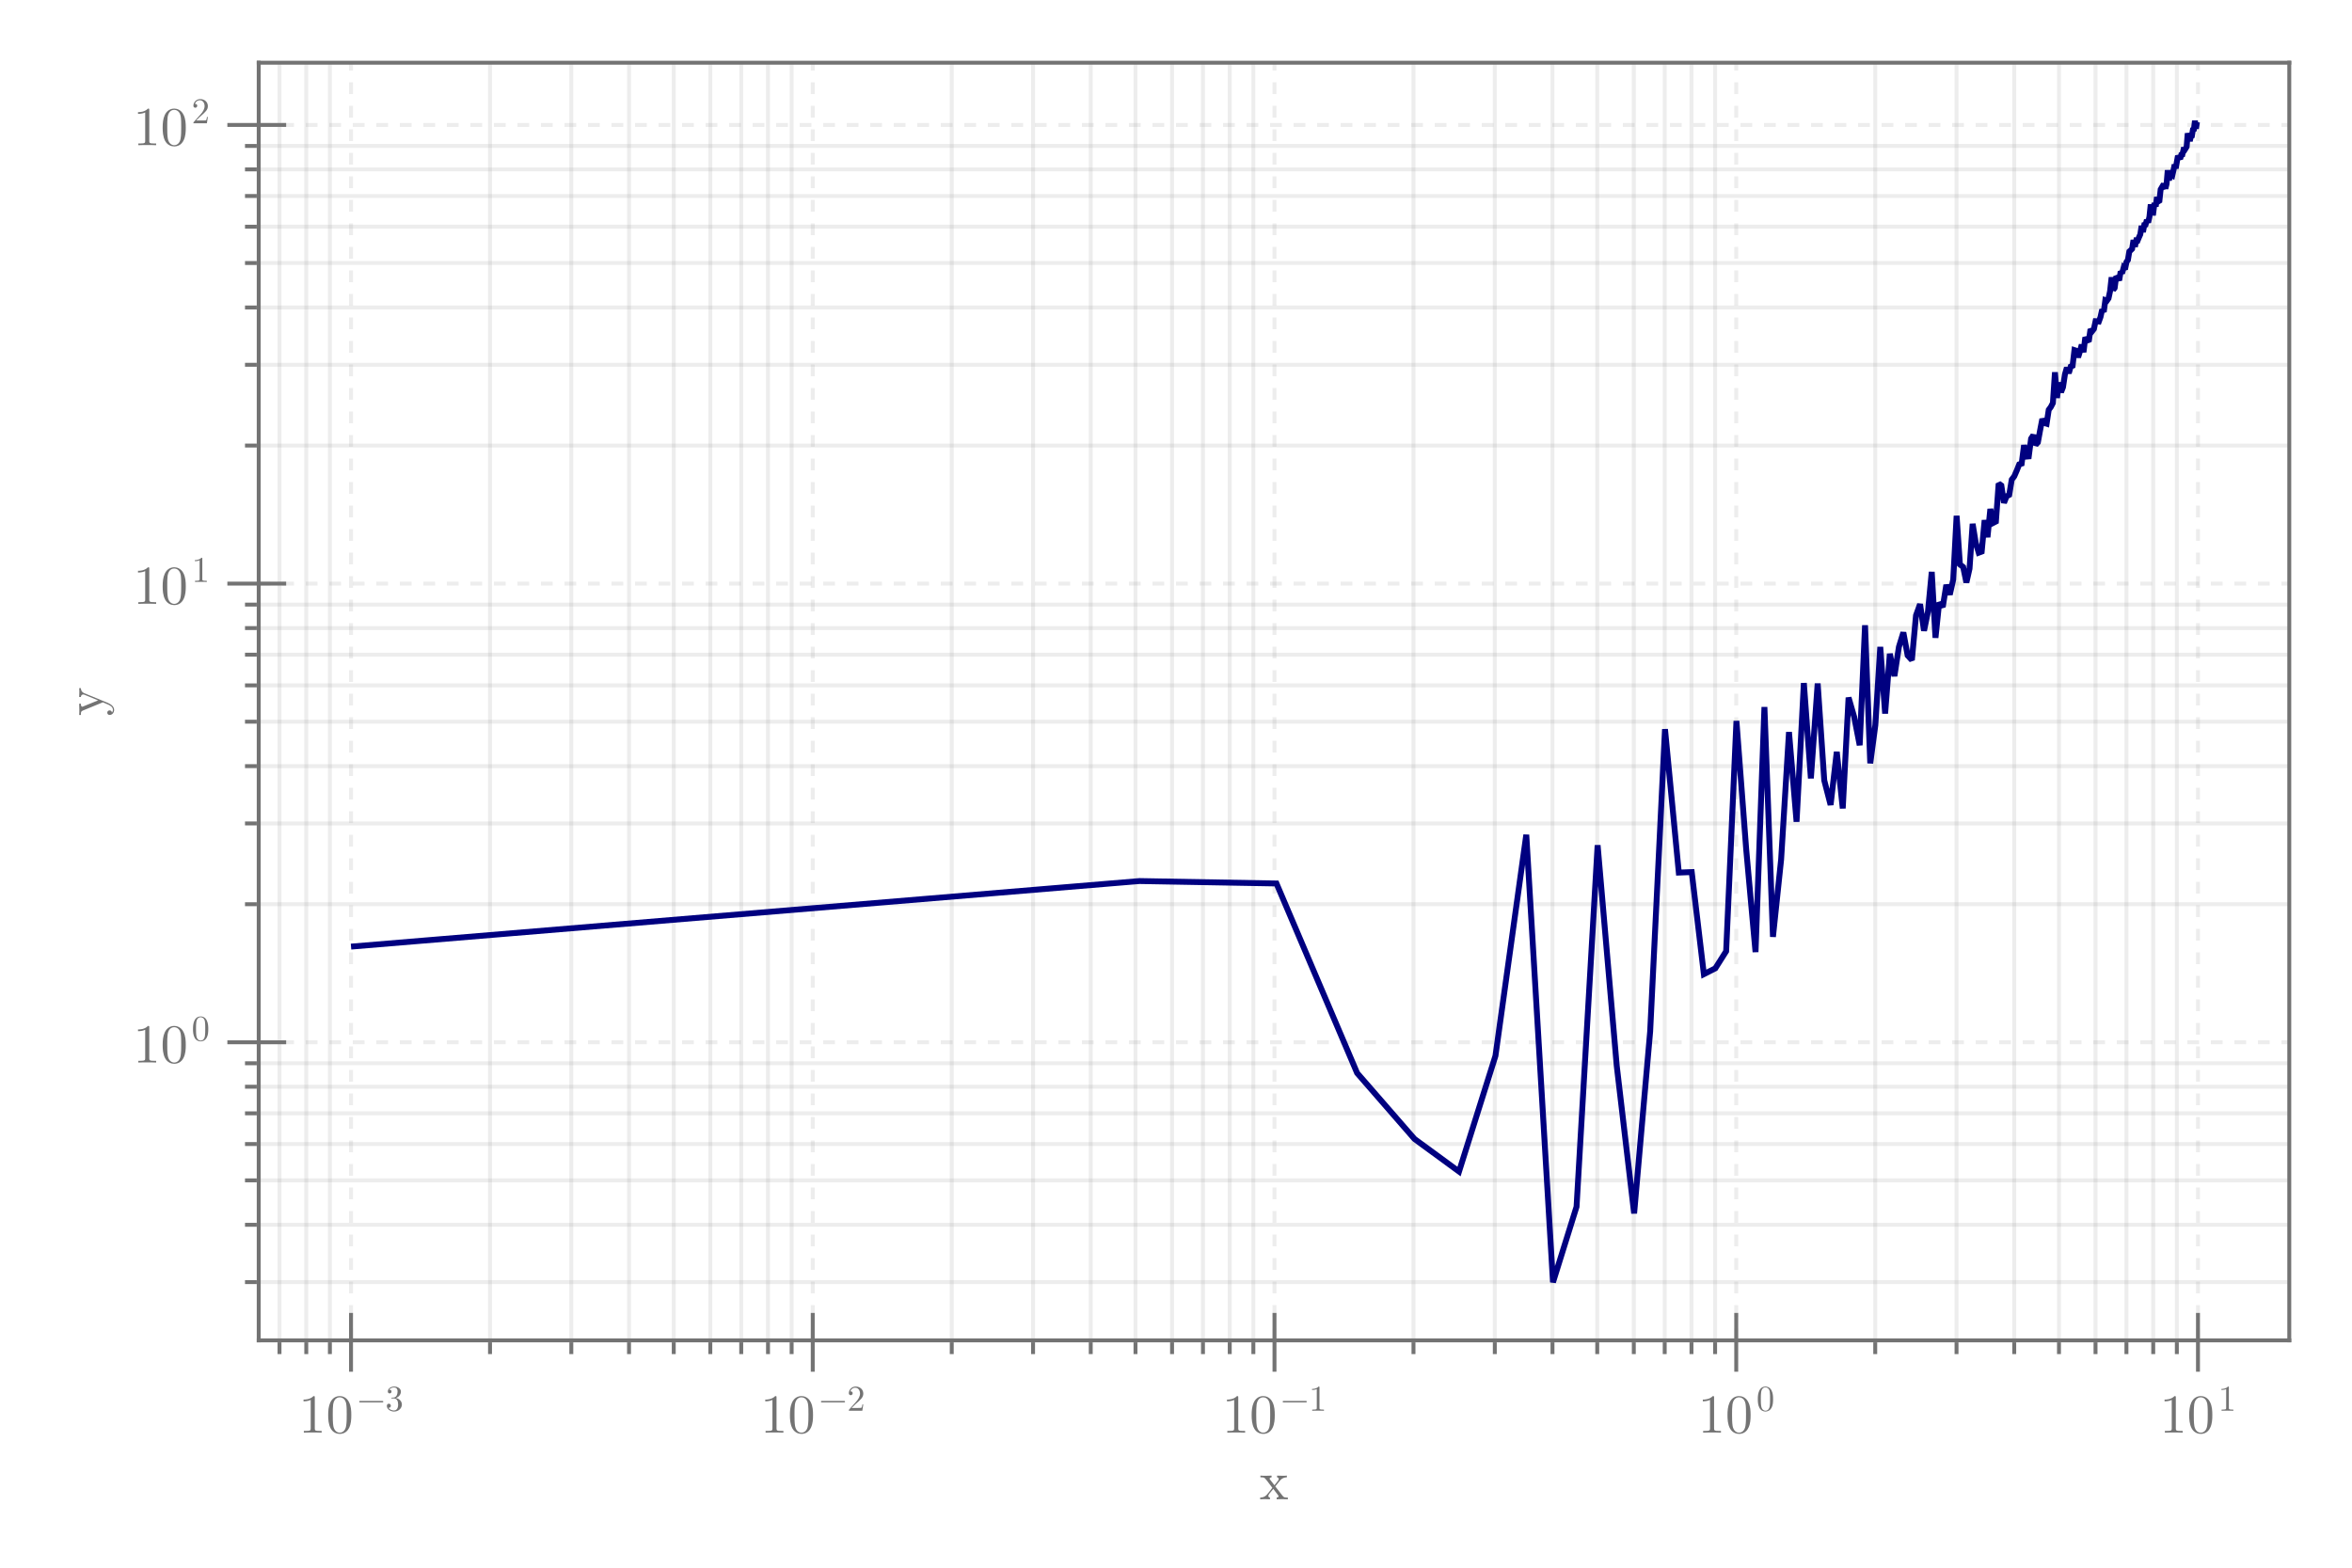<?xml version="1.0" encoding="UTF-8"?>
<svg xmlns="http://www.w3.org/2000/svg" xmlns:xlink="http://www.w3.org/1999/xlink" width="450pt" height="300pt" viewBox="0 0 450 300" version="1.1">
<defs>
<g>
<symbol overflow="visible" id="glyph0-0-9ff9baec">
<path style="stroke:none;" d=""/>
</symbol>
<symbol overflow="visible" id="glyph0-1-9ff9baec">
<path style="stroke:none;" d="M 5.422 0 L 5.422 -0.328 C 4.844 -0.328 4.656 -0.344 4.422 -0.656 L 3.016 -2.469 C 3.328 -2.859 3.734 -3.375 3.984 -3.656 C 4.312 -4.031 4.734 -4.188 5.234 -4.203 L 5.234 -4.531 C 4.953 -4.5 4.641 -4.5 4.375 -4.5 C 4.047 -4.5 3.5 -4.516 3.359 -4.531 L 3.359 -4.203 C 3.578 -4.172 3.672 -4.047 3.672 -3.875 C 3.672 -3.703 3.562 -3.562 3.5 -3.5 L 2.859 -2.688 L 2.031 -3.75 C 1.938 -3.859 1.938 -3.875 1.938 -3.938 C 1.938 -4.094 2.094 -4.188 2.312 -4.203 L 2.312 -4.531 L 1.172 -4.5 C 0.953 -4.5 0.469 -4.5 0.172 -4.531 L 0.172 -4.203 C 0.906 -4.203 0.922 -4.188 1.422 -3.562 L 2.453 -2.203 C 1.969 -1.578 1.969 -1.547 1.469 -0.953 C 0.969 -0.344 0.344 -0.328 0.125 -0.328 L 0.125 0 C 0.406 -0.016 0.719 -0.031 1 -0.031 L 2 0 L 2 -0.328 C 1.766 -0.359 1.688 -0.5 1.688 -0.656 C 1.688 -0.875 2 -1.234 2.641 -1.984 L 3.438 -0.938 C 3.516 -0.812 3.656 -0.656 3.656 -0.594 C 3.656 -0.5 3.562 -0.344 3.281 -0.328 L 3.281 0 L 4.406 -0.031 C 4.688 -0.031 5.109 -0.016 5.422 0 Z M 5.422 0 "/>
</symbol>
<symbol overflow="visible" id="glyph0-2-9ff9baec">
<path style="stroke:none;" d="M 4.406 0 L 4.406 -0.328 L 4.062 -0.328 C 3.125 -0.328 3.094 -0.438 3.094 -0.828 L 3.094 -6.719 C 3.094 -6.969 3.094 -7 2.844 -7 C 2.188 -6.328 1.266 -6.328 0.938 -6.328 L 0.938 -6 C 1.141 -6 1.766 -6 2.312 -6.266 L 2.312 -0.828 C 2.312 -0.453 2.281 -0.328 1.328 -0.328 L 1 -0.328 L 1 0 C 1.359 -0.031 2.281 -0.031 2.703 -0.031 C 3.125 -0.031 4.031 -0.031 4.406 0 Z M 4.406 0 "/>
</symbol>
<symbol overflow="visible" id="glyph0-3-9ff9baec">
<path style="stroke:none;" d="M 4.828 -3.359 C 4.828 -4.203 4.781 -5.047 4.406 -5.812 C 3.922 -6.828 3.062 -7 2.625 -7 C 2 -7 1.234 -6.719 0.797 -5.75 C 0.469 -5.016 0.406 -4.203 0.406 -3.359 C 0.406 -2.578 0.453 -1.625 0.875 -0.828 C 1.328 0.016 2.094 0.234 2.609 0.234 C 3.188 0.234 3.984 0.016 4.438 -0.984 C 4.781 -1.719 4.828 -2.531 4.828 -3.359 Z M 3.953 -3.484 C 3.953 -2.703 3.953 -1.984 3.844 -1.312 C 3.688 -0.312 3.094 0 2.609 0 C 2.203 0 1.578 -0.266 1.391 -1.266 C 1.281 -1.906 1.281 -2.859 1.281 -3.484 C 1.281 -4.156 1.281 -4.844 1.359 -5.422 C 1.562 -6.672 2.359 -6.766 2.609 -6.766 C 2.969 -6.766 3.656 -6.578 3.859 -5.531 C 3.953 -4.953 3.953 -4.141 3.953 -3.484 Z M 3.953 -3.484 "/>
</symbol>
<symbol overflow="visible" id="glyph1-0-9ff9baec">
<path style="stroke:none;" d=""/>
</symbol>
<symbol overflow="visible" id="glyph1-1-9ff9baec">
<path style="stroke:none;" d="M 4.828 -3.359 C 4.828 -4.203 4.781 -5.047 4.406 -5.812 C 3.922 -6.828 3.062 -7 2.625 -7 C 2 -7 1.234 -6.719 0.797 -5.75 C 0.469 -5.016 0.406 -4.203 0.406 -3.359 C 0.406 -2.578 0.453 -1.625 0.875 -0.828 C 1.328 0.016 2.094 0.234 2.609 0.234 C 3.188 0.234 3.984 0.016 4.438 -0.984 C 4.781 -1.719 4.828 -2.531 4.828 -3.359 Z M 3.953 -3.484 C 3.953 -2.703 3.953 -1.984 3.844 -1.312 C 3.688 -0.312 3.094 0 2.609 0 C 2.203 0 1.578 -0.266 1.391 -1.266 C 1.281 -1.906 1.281 -2.859 1.281 -3.484 C 1.281 -4.156 1.281 -4.844 1.359 -5.422 C 1.562 -6.672 2.359 -6.766 2.609 -6.766 C 2.969 -6.766 3.656 -6.578 3.859 -5.531 C 3.953 -4.953 3.953 -4.141 3.953 -3.484 Z M 3.953 -3.484 "/>
</symbol>
<symbol overflow="visible" id="glyph2-0-9ff9baec">
<path style="stroke:none;" d=""/>
</symbol>
<symbol overflow="visible" id="glyph2-1-9ff9baec">
<path style="stroke:none;" d="M 5.016 -1.734 C 5.016 -1.812 4.953 -1.875 4.875 -1.875 L 0.531 -1.875 C 0.453 -1.875 0.391 -1.812 0.391 -1.734 C 0.391 -1.656 0.453 -1.594 0.531 -1.594 L 4.875 -1.594 C 4.953 -1.594 5.016 -1.656 5.016 -1.734 Z M 5.016 -1.734 "/>
</symbol>
<symbol overflow="visible" id="glyph2-2-9ff9baec">
<path style="stroke:none;" d="M 3.172 -1.188 C 3.172 -1.75 2.734 -2.297 2.016 -2.438 C 2.578 -2.625 2.984 -3.109 2.984 -3.656 C 2.984 -4.234 2.375 -4.625 1.703 -4.625 C 1 -4.625 0.484 -4.203 0.484 -3.672 C 0.484 -3.453 0.625 -3.312 0.828 -3.312 C 1.047 -3.312 1.188 -3.469 1.188 -3.672 C 1.188 -4.016 0.859 -4.016 0.75 -4.016 C 0.969 -4.359 1.422 -4.453 1.672 -4.453 C 1.969 -4.453 2.344 -4.297 2.344 -3.672 C 2.344 -3.594 2.328 -3.188 2.156 -2.875 C 1.938 -2.547 1.703 -2.531 1.531 -2.516 C 1.484 -2.516 1.312 -2.5 1.266 -2.5 C 1.203 -2.484 1.156 -2.484 1.156 -2.422 C 1.156 -2.344 1.203 -2.344 1.328 -2.344 L 1.625 -2.344 C 2.203 -2.344 2.453 -1.859 2.453 -1.188 C 2.453 -0.25 1.984 -0.047 1.672 -0.047 C 1.375 -0.047 0.859 -0.156 0.609 -0.562 C 0.859 -0.531 1.062 -0.688 1.062 -0.953 C 1.062 -1.203 0.875 -1.344 0.688 -1.344 C 0.516 -1.344 0.297 -1.234 0.297 -0.938 C 0.297 -0.312 0.938 0.156 1.688 0.156 C 2.547 0.156 3.172 -0.484 3.172 -1.188 Z M 3.172 -1.188 "/>
</symbol>
<symbol overflow="visible" id="glyph3-0-9ff9baec">
<path style="stroke:none;" d=""/>
</symbol>
<symbol overflow="visible" id="glyph3-1-9ff9baec">
<path style="stroke:none;" d="M 4.406 0 L 4.406 -0.328 L 4.062 -0.328 C 3.125 -0.328 3.094 -0.438 3.094 -0.828 L 3.094 -6.719 C 3.094 -6.969 3.094 -7 2.844 -7 C 2.188 -6.328 1.266 -6.328 0.938 -6.328 L 0.938 -6 C 1.141 -6 1.766 -6 2.312 -6.266 L 2.312 -0.828 C 2.312 -0.453 2.281 -0.328 1.328 -0.328 L 1 -0.328 L 1 0 C 1.359 -0.031 2.281 -0.031 2.703 -0.031 C 3.125 -0.031 4.031 -0.031 4.406 0 Z M 4.406 0 "/>
</symbol>
<symbol overflow="visible" id="glyph4-0-9ff9baec">
<path style="stroke:none;" d=""/>
</symbol>
<symbol overflow="visible" id="glyph4-1-9ff9baec">
<path style="stroke:none;" d="M 5.016 -1.734 C 5.016 -1.812 4.953 -1.875 4.875 -1.875 L 0.531 -1.875 C 0.453 -1.875 0.391 -1.812 0.391 -1.734 C 0.391 -1.656 0.453 -1.594 0.531 -1.594 L 4.875 -1.594 C 4.953 -1.594 5.016 -1.656 5.016 -1.734 Z M 5.016 -1.734 "/>
</symbol>
<symbol overflow="visible" id="glyph5-0-9ff9baec">
<path style="stroke:none;" d=""/>
</symbol>
<symbol overflow="visible" id="glyph5-1-9ff9baec">
<path style="stroke:none;" d="M 3.109 -1.203 L 2.938 -1.203 C 2.906 -1 2.859 -0.688 2.781 -0.594 C 2.734 -0.531 2.281 -0.531 2.125 -0.531 L 0.875 -0.531 L 1.609 -1.25 C 2.703 -2.203 3.109 -2.578 3.109 -3.281 C 3.109 -4.062 2.484 -4.625 1.641 -4.625 C 0.859 -4.625 0.344 -3.984 0.344 -3.359 C 0.344 -2.969 0.688 -2.969 0.719 -2.969 C 0.828 -2.969 1.078 -3.062 1.078 -3.344 C 1.078 -3.531 0.953 -3.703 0.703 -3.703 C 0.656 -3.703 0.641 -3.703 0.625 -3.703 C 0.781 -4.156 1.156 -4.406 1.547 -4.406 C 2.188 -4.406 2.484 -3.844 2.484 -3.281 C 2.484 -2.719 2.141 -2.172 1.75 -1.734 L 0.422 -0.25 C 0.344 -0.188 0.344 -0.172 0.344 0 L 2.922 0 Z M 3.109 -1.203 "/>
</symbol>
<symbol overflow="visible" id="glyph5-2-9ff9baec">
<path style="stroke:none;" d="M 5.016 -1.734 C 5.016 -1.812 4.953 -1.875 4.875 -1.875 L 0.531 -1.875 C 0.453 -1.875 0.391 -1.812 0.391 -1.734 C 0.391 -1.656 0.453 -1.594 0.531 -1.594 L 4.875 -1.594 C 4.953 -1.594 5.016 -1.656 5.016 -1.734 Z M 5.016 -1.734 "/>
</symbol>
<symbol overflow="visible" id="glyph5-3-9ff9baec">
<path style="stroke:none;" d="M 2.906 0 L 2.906 -0.219 L 2.688 -0.219 C 2.062 -0.219 2.047 -0.297 2.047 -0.547 L 2.047 -4.438 C 2.047 -4.609 2.047 -4.625 1.875 -4.625 C 1.453 -4.172 0.844 -4.172 0.625 -4.172 L 0.625 -3.969 C 0.75 -3.969 1.172 -3.969 1.531 -4.141 L 1.531 -0.547 C 1.531 -0.297 1.5 -0.219 0.875 -0.219 L 0.656 -0.219 L 0.656 0 C 0.906 -0.016 1.5 -0.016 1.781 -0.016 C 2.062 -0.016 2.656 -0.016 2.906 0 Z M 2.906 0 "/>
</symbol>
<symbol overflow="visible" id="glyph5-4-9ff9baec">
<path style="stroke:none;" d="M 3.188 -2.219 C 3.188 -2.781 3.156 -3.328 2.906 -3.844 C 2.594 -4.516 2.031 -4.625 1.734 -4.625 C 1.312 -4.625 0.812 -4.438 0.531 -3.797 C 0.312 -3.312 0.266 -2.781 0.266 -2.219 C 0.266 -1.703 0.297 -1.078 0.578 -0.547 C 0.875 0.016 1.391 0.156 1.734 0.156 C 2.109 0.156 2.625 0 2.938 -0.656 C 3.156 -1.125 3.188 -1.672 3.188 -2.219 Z M 2.609 -2.297 C 2.609 -1.781 2.609 -1.312 2.547 -0.875 C 2.438 -0.203 2.047 0 1.734 0 C 1.453 0 1.047 -0.172 0.922 -0.844 C 0.844 -1.25 0.844 -1.891 0.844 -2.297 C 0.844 -2.75 0.844 -3.203 0.906 -3.578 C 1.031 -4.406 1.547 -4.469 1.734 -4.469 C 1.953 -4.469 2.422 -4.344 2.547 -3.656 C 2.609 -3.266 2.609 -2.734 2.609 -2.297 Z M 2.609 -2.297 "/>
</symbol>
<symbol overflow="visible" id="glyph6-0-9ff9baec">
<path style="stroke:none;" d=""/>
</symbol>
<symbol overflow="visible" id="glyph6-1-9ff9baec">
<path style="stroke:none;" d="M 4.828 -3.359 C 4.828 -4.203 4.781 -5.047 4.406 -5.812 C 3.922 -6.828 3.062 -7 2.625 -7 C 2 -7 1.234 -6.719 0.797 -5.75 C 0.469 -5.016 0.406 -4.203 0.406 -3.359 C 0.406 -2.578 0.453 -1.625 0.875 -0.828 C 1.328 0.016 2.094 0.234 2.609 0.234 C 3.188 0.234 3.984 0.016 4.438 -0.984 C 4.781 -1.719 4.828 -2.531 4.828 -3.359 Z M 3.953 -3.484 C 3.953 -2.703 3.953 -1.984 3.844 -1.312 C 3.688 -0.312 3.094 0 2.609 0 C 2.203 0 1.578 -0.266 1.391 -1.266 C 1.281 -1.906 1.281 -2.859 1.281 -3.484 C 1.281 -4.156 1.281 -4.844 1.359 -5.422 C 1.562 -6.672 2.359 -6.766 2.609 -6.766 C 2.969 -6.766 3.656 -6.578 3.859 -5.531 C 3.953 -4.953 3.953 -4.141 3.953 -3.484 Z M 3.953 -3.484 "/>
</symbol>
<symbol overflow="visible" id="glyph7-0-9ff9baec">
<path style="stroke:none;" d=""/>
</symbol>
<symbol overflow="visible" id="glyph7-1-9ff9baec">
<path style="stroke:none;" d="M 4.406 0 L 4.406 -0.328 L 4.062 -0.328 C 3.125 -0.328 3.094 -0.438 3.094 -0.828 L 3.094 -6.719 C 3.094 -6.969 3.094 -7 2.844 -7 C 2.188 -6.328 1.266 -6.328 0.938 -6.328 L 0.938 -6 C 1.141 -6 1.766 -6 2.312 -6.266 L 2.312 -0.828 C 2.312 -0.453 2.281 -0.328 1.328 -0.328 L 1 -0.328 L 1 0 C 1.359 -0.031 2.281 -0.031 2.703 -0.031 C 3.125 -0.031 4.031 -0.031 4.406 0 Z M 4.406 0 "/>
</symbol>
<symbol overflow="visible" id="glyph7-2-9ff9baec">
<path style="stroke:none;" d="M 4.828 -3.359 C 4.828 -4.203 4.781 -5.047 4.406 -5.812 C 3.922 -6.828 3.062 -7 2.625 -7 C 2 -7 1.234 -6.719 0.797 -5.75 C 0.469 -5.016 0.406 -4.203 0.406 -3.359 C 0.406 -2.578 0.453 -1.625 0.875 -0.828 C 1.328 0.016 2.094 0.234 2.609 0.234 C 3.188 0.234 3.984 0.016 4.438 -0.984 C 4.781 -1.719 4.828 -2.531 4.828 -3.359 Z M 3.953 -3.484 C 3.953 -2.703 3.953 -1.984 3.844 -1.312 C 3.688 -0.312 3.094 0 2.609 0 C 2.203 0 1.578 -0.266 1.391 -1.266 C 1.281 -1.906 1.281 -2.859 1.281 -3.484 C 1.281 -4.156 1.281 -4.844 1.359 -5.422 C 1.562 -6.672 2.359 -6.766 2.609 -6.766 C 2.969 -6.766 3.656 -6.578 3.859 -5.531 C 3.953 -4.953 3.953 -4.141 3.953 -3.484 Z M 3.953 -3.484 "/>
</symbol>
<symbol overflow="visible" id="glyph8-0-9ff9baec">
<path style="stroke:none;" d=""/>
</symbol>
<symbol overflow="visible" id="glyph8-1-9ff9baec">
<path style="stroke:none;" d="M -4.203 -5.328 L -4.531 -5.328 C -4.5 -5.094 -4.5 -4.781 -4.5 -4.547 L -4.531 -3.641 L -4.203 -3.641 C -4.188 -3.953 -4.016 -4.125 -3.75 -4.125 C -3.641 -4.125 -3.625 -4.109 -3.5 -4.062 L -0.906 -3 L -3.734 -1.844 C -3.844 -1.797 -3.891 -1.781 -3.922 -1.781 C -4.203 -1.781 -4.203 -2.156 -4.203 -2.359 L -4.531 -2.359 L -4.5 -1.219 C -4.5 -0.938 -4.5 -0.516 -4.531 -0.203 L -4.203 -0.203 C -4.203 -0.703 -4.203 -0.906 -3.828 -1.047 L 0 -2.625 L 0.625 -2.359 C 1.203 -2.125 1.922 -1.844 1.922 -1.172 C 1.922 -1.109 1.922 -0.875 1.734 -0.672 C 1.688 -1 1.453 -1.078 1.297 -1.078 C 1.016 -1.078 0.844 -0.875 0.844 -0.641 C 0.844 -0.438 0.984 -0.203 1.297 -0.203 C 1.781 -0.203 2.156 -0.641 2.156 -1.172 C 2.156 -1.828 1.547 -2.25 0.953 -2.516 L -3.531 -4.359 C -4.188 -4.625 -4.203 -5.172 -4.203 -5.328 Z M -4.203 -5.328 "/>
</symbol>
<symbol overflow="visible" id="glyph9-0-9ff9baec">
<path style="stroke:none;" d=""/>
</symbol>
<symbol overflow="visible" id="glyph9-1-9ff9baec">
<path style="stroke:none;" d="M 4.406 0 L 4.406 -0.328 L 4.062 -0.328 C 3.125 -0.328 3.094 -0.438 3.094 -0.828 L 3.094 -6.719 C 3.094 -6.969 3.094 -7 2.844 -7 C 2.188 -6.328 1.266 -6.328 0.938 -6.328 L 0.938 -6 C 1.141 -6 1.766 -6 2.312 -6.266 L 2.312 -0.828 C 2.312 -0.453 2.281 -0.328 1.328 -0.328 L 1 -0.328 L 1 0 C 1.359 -0.031 2.281 -0.031 2.703 -0.031 C 3.125 -0.031 4.031 -0.031 4.406 0 Z M 4.406 0 "/>
</symbol>
<symbol overflow="visible" id="glyph10-0-9ff9baec">
<path style="stroke:none;" d=""/>
</symbol>
<symbol overflow="visible" id="glyph10-1-9ff9baec">
<path style="stroke:none;" d="M 3.188 -2.219 C 3.188 -2.781 3.156 -3.328 2.906 -3.844 C 2.594 -4.516 2.031 -4.625 1.734 -4.625 C 1.312 -4.625 0.812 -4.438 0.531 -3.797 C 0.312 -3.312 0.266 -2.781 0.266 -2.219 C 0.266 -1.703 0.297 -1.078 0.578 -0.547 C 0.875 0.016 1.391 0.156 1.734 0.156 C 2.109 0.156 2.625 0 2.938 -0.656 C 3.156 -1.125 3.188 -1.672 3.188 -2.219 Z M 2.609 -2.297 C 2.609 -1.781 2.609 -1.312 2.547 -0.875 C 2.438 -0.203 2.047 0 1.734 0 C 1.453 0 1.047 -0.172 0.922 -0.844 C 0.844 -1.25 0.844 -1.891 0.844 -2.297 C 0.844 -2.75 0.844 -3.203 0.906 -3.578 C 1.031 -4.406 1.547 -4.469 1.734 -4.469 C 1.953 -4.469 2.422 -4.344 2.547 -3.656 C 2.609 -3.266 2.609 -2.734 2.609 -2.297 Z M 2.609 -2.297 "/>
</symbol>
<symbol overflow="visible" id="glyph11-0-9ff9baec">
<path style="stroke:none;" d=""/>
</symbol>
<symbol overflow="visible" id="glyph11-1-9ff9baec">
<path style="stroke:none;" d="M 4.406 0 L 4.406 -0.328 L 4.062 -0.328 C 3.125 -0.328 3.094 -0.438 3.094 -0.828 L 3.094 -6.719 C 3.094 -6.969 3.094 -7 2.844 -7 C 2.188 -6.328 1.266 -6.328 0.938 -6.328 L 0.938 -6 C 1.141 -6 1.766 -6 2.312 -6.266 L 2.312 -0.828 C 2.312 -0.453 2.281 -0.328 1.328 -0.328 L 1 -0.328 L 1 0 C 1.359 -0.031 2.281 -0.031 2.703 -0.031 C 3.125 -0.031 4.031 -0.031 4.406 0 Z M 4.406 0 "/>
</symbol>
<symbol overflow="visible" id="glyph12-0-9ff9baec">
<path style="stroke:none;" d=""/>
</symbol>
<symbol overflow="visible" id="glyph12-1-9ff9baec">
<path style="stroke:none;" d="M 4.828 -3.359 C 4.828 -4.203 4.781 -5.047 4.406 -5.812 C 3.922 -6.828 3.062 -7 2.625 -7 C 2 -7 1.234 -6.719 0.797 -5.75 C 0.469 -5.016 0.406 -4.203 0.406 -3.359 C 0.406 -2.578 0.453 -1.625 0.875 -0.828 C 1.328 0.016 2.094 0.234 2.609 0.234 C 3.188 0.234 3.984 0.016 4.438 -0.984 C 4.781 -1.719 4.828 -2.531 4.828 -3.359 Z M 3.953 -3.484 C 3.953 -2.703 3.953 -1.984 3.844 -1.312 C 3.688 -0.312 3.094 0 2.609 0 C 2.203 0 1.578 -0.266 1.391 -1.266 C 1.281 -1.906 1.281 -2.859 1.281 -3.484 C 1.281 -4.156 1.281 -4.844 1.359 -5.422 C 1.562 -6.672 2.359 -6.766 2.609 -6.766 C 2.969 -6.766 3.656 -6.578 3.859 -5.531 C 3.953 -4.953 3.953 -4.141 3.953 -3.484 Z M 3.953 -3.484 "/>
</symbol>
<symbol overflow="visible" id="glyph13-0-9ff9baec">
<path style="stroke:none;" d=""/>
</symbol>
<symbol overflow="visible" id="glyph13-1-9ff9baec">
<path style="stroke:none;" d="M 2.906 0 L 2.906 -0.219 L 2.688 -0.219 C 2.062 -0.219 2.047 -0.297 2.047 -0.547 L 2.047 -4.438 C 2.047 -4.609 2.047 -4.625 1.875 -4.625 C 1.453 -4.172 0.844 -4.172 0.625 -4.172 L 0.625 -3.969 C 0.75 -3.969 1.172 -3.969 1.531 -4.141 L 1.531 -0.547 C 1.531 -0.297 1.5 -0.219 0.875 -0.219 L 0.656 -0.219 L 0.656 0 C 0.906 -0.016 1.5 -0.016 1.781 -0.016 C 2.062 -0.016 2.656 -0.016 2.906 0 Z M 2.906 0 "/>
</symbol>
<symbol overflow="visible" id="glyph14-0-9ff9baec">
<path style="stroke:none;" d=""/>
</symbol>
<symbol overflow="visible" id="glyph14-1-9ff9baec">
<path style="stroke:none;" d="M 4.406 0 L 4.406 -0.328 L 4.062 -0.328 C 3.125 -0.328 3.094 -0.438 3.094 -0.828 L 3.094 -6.719 C 3.094 -6.969 3.094 -7 2.844 -7 C 2.188 -6.328 1.266 -6.328 0.938 -6.328 L 0.938 -6 C 1.141 -6 1.766 -6 2.312 -6.266 L 2.312 -0.828 C 2.312 -0.453 2.281 -0.328 1.328 -0.328 L 1 -0.328 L 1 0 C 1.359 -0.031 2.281 -0.031 2.703 -0.031 C 3.125 -0.031 4.031 -0.031 4.406 0 Z M 4.406 0 "/>
</symbol>
<symbol overflow="visible" id="glyph15-0-9ff9baec">
<path style="stroke:none;" d=""/>
</symbol>
<symbol overflow="visible" id="glyph15-1-9ff9baec">
<path style="stroke:none;" d="M 4.828 -3.359 C 4.828 -4.203 4.781 -5.047 4.406 -5.812 C 3.922 -6.828 3.062 -7 2.625 -7 C 2 -7 1.234 -6.719 0.797 -5.75 C 0.469 -5.016 0.406 -4.203 0.406 -3.359 C 0.406 -2.578 0.453 -1.625 0.875 -0.828 C 1.328 0.016 2.094 0.234 2.609 0.234 C 3.188 0.234 3.984 0.016 4.438 -0.984 C 4.781 -1.719 4.828 -2.531 4.828 -3.359 Z M 3.953 -3.484 C 3.953 -2.703 3.953 -1.984 3.844 -1.312 C 3.688 -0.312 3.094 0 2.609 0 C 2.203 0 1.578 -0.266 1.391 -1.266 C 1.281 -1.906 1.281 -2.859 1.281 -3.484 C 1.281 -4.156 1.281 -4.844 1.359 -5.422 C 1.562 -6.672 2.359 -6.766 2.609 -6.766 C 2.969 -6.766 3.656 -6.578 3.859 -5.531 C 3.953 -4.953 3.953 -4.141 3.953 -3.484 Z M 3.953 -3.484 "/>
</symbol>
<symbol overflow="visible" id="glyph16-0-9ff9baec">
<path style="stroke:none;" d=""/>
</symbol>
<symbol overflow="visible" id="glyph16-1-9ff9baec">
<path style="stroke:none;" d="M 3.109 -1.203 L 2.938 -1.203 C 2.906 -1 2.859 -0.688 2.781 -0.594 C 2.734 -0.531 2.281 -0.531 2.125 -0.531 L 0.875 -0.531 L 1.609 -1.25 C 2.703 -2.203 3.109 -2.578 3.109 -3.281 C 3.109 -4.062 2.484 -4.625 1.641 -4.625 C 0.859 -4.625 0.344 -3.984 0.344 -3.359 C 0.344 -2.969 0.688 -2.969 0.719 -2.969 C 0.828 -2.969 1.078 -3.062 1.078 -3.344 C 1.078 -3.531 0.953 -3.703 0.703 -3.703 C 0.656 -3.703 0.641 -3.703 0.625 -3.703 C 0.781 -4.156 1.156 -4.406 1.547 -4.406 C 2.188 -4.406 2.484 -3.844 2.484 -3.281 C 2.484 -2.719 2.141 -2.172 1.75 -1.734 L 0.422 -0.25 C 0.344 -0.188 0.344 -0.172 0.344 0 L 2.922 0 Z M 3.109 -1.203 "/>
</symbol>
</g>
</defs>
<g id="surface1-9ff9baec">
<path style="fill:none;stroke-width:1;stroke-linecap:butt;stroke-linejoin:miter;stroke:rgb(55%,55%,55%);stroke-opacity:0.16;stroke-dasharray:3,3;stroke-miterlimit:2;" d="M 89.547 342 L 89.547 16 " transform="matrix(0.75,0,0,0.75,0,0)"/>
<path style="fill:none;stroke-width:1;stroke-linecap:butt;stroke-linejoin:miter;stroke:rgb(55%,55%,55%);stroke-opacity:0.16;stroke-dasharray:3,3;stroke-miterlimit:2;" d="M 207.333 342 L 207.333 16 " transform="matrix(0.75,0,0,0.75,0,0)"/>
<path style="fill:none;stroke-width:1;stroke-linecap:butt;stroke-linejoin:miter;stroke:rgb(55%,55%,55%);stroke-opacity:0.16;stroke-dasharray:3,3;stroke-miterlimit:2;" d="M 325.125 342 L 325.125 16 " transform="matrix(0.75,0,0,0.75,0,0)"/>
<path style="fill:none;stroke-width:1;stroke-linecap:butt;stroke-linejoin:miter;stroke:rgb(55%,55%,55%);stroke-opacity:0.16;stroke-dasharray:3,3;stroke-miterlimit:2;" d="M 442.917 342 L 442.917 16 " transform="matrix(0.75,0,0,0.75,0,0)"/>
<path style="fill:none;stroke-width:1;stroke-linecap:butt;stroke-linejoin:miter;stroke:rgb(55%,55%,55%);stroke-opacity:0.16;stroke-dasharray:3,3;stroke-miterlimit:2;" d="M 560.708 342 L 560.708 16 " transform="matrix(0.75,0,0,0.75,0,0)"/>
<path style="fill:none;stroke-width:1;stroke-linecap:butt;stroke-linejoin:miter;stroke:rgb(55%,55%,55%);stroke-opacity:0.16;stroke-miterlimit:2;" d="M 84.156 342 L 84.156 16 " transform="matrix(0.75,0,0,0.75,0,0)"/>
<path style="fill:none;stroke-width:1;stroke-linecap:butt;stroke-linejoin:miter;stroke:rgb(55%,55%,55%);stroke-opacity:0.16;stroke-miterlimit:2;" d="M 78.13 342 L 78.13 16 " transform="matrix(0.75,0,0,0.75,0,0)"/>
<path style="fill:none;stroke-width:1;stroke-linecap:butt;stroke-linejoin:miter;stroke:rgb(55%,55%,55%);stroke-opacity:0.16;stroke-miterlimit:2;" d="M 71.302 342 L 71.302 16 " transform="matrix(0.75,0,0,0.75,0,0)"/>
<path style="fill:none;stroke-width:1;stroke-linecap:butt;stroke-linejoin:miter;stroke:rgb(55%,55%,55%);stroke-opacity:0.16;stroke-miterlimit:2;" d="M 125.005 342 L 125.005 16 " transform="matrix(0.75,0,0,0.75,0,0)"/>
<path style="fill:none;stroke-width:1;stroke-linecap:butt;stroke-linejoin:miter;stroke:rgb(55%,55%,55%);stroke-opacity:0.16;stroke-miterlimit:2;" d="M 145.745 342 L 145.745 16 " transform="matrix(0.75,0,0,0.75,0,0)"/>
<path style="fill:none;stroke-width:1;stroke-linecap:butt;stroke-linejoin:miter;stroke:rgb(55%,55%,55%);stroke-opacity:0.16;stroke-miterlimit:2;" d="M 160.464 342 L 160.464 16 " transform="matrix(0.75,0,0,0.75,0,0)"/>
<path style="fill:none;stroke-width:1;stroke-linecap:butt;stroke-linejoin:miter;stroke:rgb(55%,55%,55%);stroke-opacity:0.16;stroke-miterlimit:2;" d="M 171.875 342 L 171.875 16 " transform="matrix(0.75,0,0,0.75,0,0)"/>
<path style="fill:none;stroke-width:1;stroke-linecap:butt;stroke-linejoin:miter;stroke:rgb(55%,55%,55%);stroke-opacity:0.16;stroke-miterlimit:2;" d="M 181.203 342 L 181.203 16 " transform="matrix(0.75,0,0,0.75,0,0)"/>
<path style="fill:none;stroke-width:1;stroke-linecap:butt;stroke-linejoin:miter;stroke:rgb(55%,55%,55%);stroke-opacity:0.16;stroke-miterlimit:2;" d="M 189.089 342 L 189.089 16 " transform="matrix(0.75,0,0,0.75,0,0)"/>
<path style="fill:none;stroke-width:1;stroke-linecap:butt;stroke-linejoin:miter;stroke:rgb(55%,55%,55%);stroke-opacity:0.16;stroke-miterlimit:2;" d="M 195.922 342 L 195.922 16 " transform="matrix(0.75,0,0,0.75,0,0)"/>
<path style="fill:none;stroke-width:1;stroke-linecap:butt;stroke-linejoin:miter;stroke:rgb(55%,55%,55%);stroke-opacity:0.16;stroke-miterlimit:2;" d="M 201.948 342 L 201.948 16 " transform="matrix(0.75,0,0,0.75,0,0)"/>
<path style="fill:none;stroke-width:1;stroke-linecap:butt;stroke-linejoin:miter;stroke:rgb(55%,55%,55%);stroke-opacity:0.16;stroke-miterlimit:2;" d="M 242.792 342 L 242.792 16 " transform="matrix(0.75,0,0,0.75,0,0)"/>
<path style="fill:none;stroke-width:1;stroke-linecap:butt;stroke-linejoin:miter;stroke:rgb(55%,55%,55%);stroke-opacity:0.16;stroke-miterlimit:2;" d="M 263.536 342 L 263.536 16 " transform="matrix(0.75,0,0,0.75,0,0)"/>
<path style="fill:none;stroke-width:1;stroke-linecap:butt;stroke-linejoin:miter;stroke:rgb(55%,55%,55%);stroke-opacity:0.16;stroke-miterlimit:2;" d="M 278.25 342 L 278.25 16 " transform="matrix(0.75,0,0,0.75,0,0)"/>
<path style="fill:none;stroke-width:1;stroke-linecap:butt;stroke-linejoin:miter;stroke:rgb(55%,55%,55%);stroke-opacity:0.16;stroke-miterlimit:2;" d="M 289.667 342 L 289.667 16 " transform="matrix(0.75,0,0,0.75,0,0)"/>
<path style="fill:none;stroke-width:1;stroke-linecap:butt;stroke-linejoin:miter;stroke:rgb(55%,55%,55%);stroke-opacity:0.16;stroke-miterlimit:2;" d="M 298.995 342 L 298.995 16 " transform="matrix(0.75,0,0,0.75,0,0)"/>
<path style="fill:none;stroke-width:1;stroke-linecap:butt;stroke-linejoin:miter;stroke:rgb(55%,55%,55%);stroke-opacity:0.16;stroke-miterlimit:2;" d="M 306.88 342 L 306.88 16 " transform="matrix(0.75,0,0,0.75,0,0)"/>
<path style="fill:none;stroke-width:1;stroke-linecap:butt;stroke-linejoin:miter;stroke:rgb(55%,55%,55%);stroke-opacity:0.16;stroke-miterlimit:2;" d="M 313.708 342 L 313.708 16 " transform="matrix(0.75,0,0,0.75,0,0)"/>
<path style="fill:none;stroke-width:1;stroke-linecap:butt;stroke-linejoin:miter;stroke:rgb(55%,55%,55%);stroke-opacity:0.16;stroke-miterlimit:2;" d="M 319.734 342 L 319.734 16 " transform="matrix(0.75,0,0,0.75,0,0)"/>
<path style="fill:none;stroke-width:1;stroke-linecap:butt;stroke-linejoin:miter;stroke:rgb(55%,55%,55%);stroke-opacity:0.16;stroke-miterlimit:2;" d="M 360.583 342 L 360.583 16 " transform="matrix(0.75,0,0,0.75,0,0)"/>
<path style="fill:none;stroke-width:1;stroke-linecap:butt;stroke-linejoin:miter;stroke:rgb(55%,55%,55%);stroke-opacity:0.16;stroke-miterlimit:2;" d="M 381.328 342 L 381.328 16 " transform="matrix(0.75,0,0,0.75,0,0)"/>
<path style="fill:none;stroke-width:1;stroke-linecap:butt;stroke-linejoin:miter;stroke:rgb(55%,55%,55%);stroke-opacity:0.16;stroke-miterlimit:2;" d="M 396.042 342 L 396.042 16 " transform="matrix(0.75,0,0,0.75,0,0)"/>
<path style="fill:none;stroke-width:1;stroke-linecap:butt;stroke-linejoin:miter;stroke:rgb(55%,55%,55%);stroke-opacity:0.16;stroke-miterlimit:2;" d="M 407.458 342 L 407.458 16 " transform="matrix(0.75,0,0,0.75,0,0)"/>
<path style="fill:none;stroke-width:1;stroke-linecap:butt;stroke-linejoin:miter;stroke:rgb(55%,55%,55%);stroke-opacity:0.16;stroke-miterlimit:2;" d="M 416.786 342 L 416.786 16 " transform="matrix(0.75,0,0,0.75,0,0)"/>
<path style="fill:none;stroke-width:1;stroke-linecap:butt;stroke-linejoin:miter;stroke:rgb(55%,55%,55%);stroke-opacity:0.16;stroke-miterlimit:2;" d="M 424.672 342 L 424.672 16 " transform="matrix(0.75,0,0,0.75,0,0)"/>
<path style="fill:none;stroke-width:1;stroke-linecap:butt;stroke-linejoin:miter;stroke:rgb(55%,55%,55%);stroke-opacity:0.16;stroke-miterlimit:2;" d="M 431.5 342 L 431.5 16 " transform="matrix(0.75,0,0,0.75,0,0)"/>
<path style="fill:none;stroke-width:1;stroke-linecap:butt;stroke-linejoin:miter;stroke:rgb(55%,55%,55%);stroke-opacity:0.16;stroke-miterlimit:2;" d="M 437.526 342 L 437.526 16 " transform="matrix(0.75,0,0,0.75,0,0)"/>
<path style="fill:none;stroke-width:1;stroke-linecap:butt;stroke-linejoin:miter;stroke:rgb(55%,55%,55%);stroke-opacity:0.16;stroke-miterlimit:2;" d="M 478.375 342 L 478.375 16 " transform="matrix(0.75,0,0,0.75,0,0)"/>
<path style="fill:none;stroke-width:1;stroke-linecap:butt;stroke-linejoin:miter;stroke:rgb(55%,55%,55%);stroke-opacity:0.16;stroke-miterlimit:2;" d="M 499.115 342 L 499.115 16 " transform="matrix(0.75,0,0,0.75,0,0)"/>
<path style="fill:none;stroke-width:1;stroke-linecap:butt;stroke-linejoin:miter;stroke:rgb(55%,55%,55%);stroke-opacity:0.16;stroke-miterlimit:2;" d="M 513.833 342 L 513.833 16 " transform="matrix(0.75,0,0,0.75,0,0)"/>
<path style="fill:none;stroke-width:1;stroke-linecap:butt;stroke-linejoin:miter;stroke:rgb(55%,55%,55%);stroke-opacity:0.16;stroke-miterlimit:2;" d="M 525.25 342 L 525.25 16 " transform="matrix(0.75,0,0,0.75,0,0)"/>
<path style="fill:none;stroke-width:1;stroke-linecap:butt;stroke-linejoin:miter;stroke:rgb(55%,55%,55%);stroke-opacity:0.16;stroke-miterlimit:2;" d="M 534.573 342 L 534.573 16 " transform="matrix(0.75,0,0,0.75,0,0)"/>
<path style="fill:none;stroke-width:1;stroke-linecap:butt;stroke-linejoin:miter;stroke:rgb(55%,55%,55%);stroke-opacity:0.16;stroke-miterlimit:2;" d="M 542.458 342 L 542.458 16 " transform="matrix(0.75,0,0,0.75,0,0)"/>
<path style="fill:none;stroke-width:1;stroke-linecap:butt;stroke-linejoin:miter;stroke:rgb(55%,55%,55%);stroke-opacity:0.16;stroke-miterlimit:2;" d="M 549.292 342 L 549.292 16 " transform="matrix(0.75,0,0,0.75,0,0)"/>
<path style="fill:none;stroke-width:1;stroke-linecap:butt;stroke-linejoin:miter;stroke:rgb(55%,55%,55%);stroke-opacity:0.16;stroke-miterlimit:2;" d="M 555.318 342 L 555.318 16 " transform="matrix(0.75,0,0,0.75,0,0)"/>
<path style="fill:none;stroke-width:1;stroke-linecap:butt;stroke-linejoin:miter;stroke:rgb(55%,55%,55%);stroke-opacity:0.16;stroke-dasharray:3,3;stroke-miterlimit:2;" d="M 66 265.943 L 584 265.943 " transform="matrix(0.75,0,0,0.75,0,0)"/>
<path style="fill:none;stroke-width:1;stroke-linecap:butt;stroke-linejoin:miter;stroke:rgb(55%,55%,55%);stroke-opacity:0.16;stroke-dasharray:3,3;stroke-miterlimit:2;" d="M 66 148.911 L 584 148.911 " transform="matrix(0.75,0,0,0.75,0,0)"/>
<path style="fill:none;stroke-width:1;stroke-linecap:butt;stroke-linejoin:miter;stroke:rgb(55%,55%,55%);stroke-opacity:0.16;stroke-dasharray:3,3;stroke-miterlimit:2;" d="M 66 31.88 L 584 31.88 " transform="matrix(0.75,0,0,0.75,0,0)"/>
<path style="fill:none;stroke-width:1;stroke-linecap:butt;stroke-linejoin:miter;stroke:rgb(55%,55%,55%);stroke-opacity:0.16;stroke-miterlimit:2;" d="M 66 271.297 L 584 271.297 " transform="matrix(0.75,0,0,0.75,0,0)"/>
<path style="fill:none;stroke-width:1;stroke-linecap:butt;stroke-linejoin:miter;stroke:rgb(55%,55%,55%);stroke-opacity:0.16;stroke-miterlimit:2;" d="M 66 277.281 L 584 277.281 " transform="matrix(0.75,0,0,0.75,0,0)"/>
<path style="fill:none;stroke-width:1;stroke-linecap:butt;stroke-linejoin:miter;stroke:rgb(55%,55%,55%);stroke-opacity:0.16;stroke-miterlimit:2;" d="M 66 284.068 L 584 284.068 " transform="matrix(0.75,0,0,0.75,0,0)"/>
<path style="fill:none;stroke-width:1;stroke-linecap:butt;stroke-linejoin:miter;stroke:rgb(55%,55%,55%);stroke-opacity:0.16;stroke-miterlimit:2;" d="M 66 291.906 L 584 291.906 " transform="matrix(0.75,0,0,0.75,0,0)"/>
<path style="fill:none;stroke-width:1;stroke-linecap:butt;stroke-linejoin:miter;stroke:rgb(55%,55%,55%);stroke-opacity:0.16;stroke-miterlimit:2;" d="M 66 301.172 L 584 301.172 " transform="matrix(0.75,0,0,0.75,0,0)"/>
<path style="fill:none;stroke-width:1;stroke-linecap:butt;stroke-linejoin:miter;stroke:rgb(55%,55%,55%);stroke-opacity:0.16;stroke-miterlimit:2;" d="M 66 312.51 L 584 312.51 " transform="matrix(0.75,0,0,0.75,0,0)"/>
<path style="fill:none;stroke-width:1;stroke-linecap:butt;stroke-linejoin:miter;stroke:rgb(55%,55%,55%);stroke-opacity:0.16;stroke-miterlimit:2;" d="M 66 327.135 L 584 327.135 " transform="matrix(0.75,0,0,0.75,0,0)"/>
<path style="fill:none;stroke-width:1;stroke-linecap:butt;stroke-linejoin:miter;stroke:rgb(55%,55%,55%);stroke-opacity:0.16;stroke-miterlimit:2;" d="M 66 230.714 L 584 230.714 " transform="matrix(0.75,0,0,0.75,0,0)"/>
<path style="fill:none;stroke-width:1;stroke-linecap:butt;stroke-linejoin:miter;stroke:rgb(55%,55%,55%);stroke-opacity:0.16;stroke-miterlimit:2;" d="M 66 210.104 L 584 210.104 " transform="matrix(0.75,0,0,0.75,0,0)"/>
<path style="fill:none;stroke-width:1;stroke-linecap:butt;stroke-linejoin:miter;stroke:rgb(55%,55%,55%);stroke-opacity:0.16;stroke-miterlimit:2;" d="M 66 195.484 L 584 195.484 " transform="matrix(0.75,0,0,0.75,0,0)"/>
<path style="fill:none;stroke-width:1;stroke-linecap:butt;stroke-linejoin:miter;stroke:rgb(55%,55%,55%);stroke-opacity:0.16;stroke-miterlimit:2;" d="M 66 184.141 L 584 184.141 " transform="matrix(0.75,0,0,0.75,0,0)"/>
<path style="fill:none;stroke-width:1;stroke-linecap:butt;stroke-linejoin:miter;stroke:rgb(55%,55%,55%);stroke-opacity:0.16;stroke-miterlimit:2;" d="M 66 174.875 L 584 174.875 " transform="matrix(0.75,0,0,0.75,0,0)"/>
<path style="fill:none;stroke-width:1;stroke-linecap:butt;stroke-linejoin:miter;stroke:rgb(55%,55%,55%);stroke-opacity:0.16;stroke-miterlimit:2;" d="M 66 167.042 L 584 167.042 " transform="matrix(0.75,0,0,0.75,0,0)"/>
<path style="fill:none;stroke-width:1;stroke-linecap:butt;stroke-linejoin:miter;stroke:rgb(55%,55%,55%);stroke-opacity:0.16;stroke-miterlimit:2;" d="M 66 160.255 L 584 160.255 " transform="matrix(0.75,0,0,0.75,0,0)"/>
<path style="fill:none;stroke-width:1;stroke-linecap:butt;stroke-linejoin:miter;stroke:rgb(55%,55%,55%);stroke-opacity:0.16;stroke-miterlimit:2;" d="M 66 154.266 L 584 154.266 " transform="matrix(0.75,0,0,0.75,0,0)"/>
<path style="fill:none;stroke-width:1;stroke-linecap:butt;stroke-linejoin:miter;stroke:rgb(55%,55%,55%);stroke-opacity:0.16;stroke-miterlimit:2;" d="M 66 113.682 L 584 113.682 " transform="matrix(0.75,0,0,0.75,0,0)"/>
<path style="fill:none;stroke-width:1;stroke-linecap:butt;stroke-linejoin:miter;stroke:rgb(55%,55%,55%);stroke-opacity:0.16;stroke-miterlimit:2;" d="M 66 93.073 L 584 93.073 " transform="matrix(0.75,0,0,0.75,0,0)"/>
<path style="fill:none;stroke-width:1;stroke-linecap:butt;stroke-linejoin:miter;stroke:rgb(55%,55%,55%);stroke-opacity:0.16;stroke-miterlimit:2;" d="M 66 78.453 L 584 78.453 " transform="matrix(0.75,0,0,0.75,0,0)"/>
<path style="fill:none;stroke-width:1;stroke-linecap:butt;stroke-linejoin:miter;stroke:rgb(55%,55%,55%);stroke-opacity:0.16;stroke-miterlimit:2;" d="M 66 67.109 L 584 67.109 " transform="matrix(0.75,0,0,0.75,0,0)"/>
<path style="fill:none;stroke-width:1;stroke-linecap:butt;stroke-linejoin:miter;stroke:rgb(55%,55%,55%);stroke-opacity:0.16;stroke-miterlimit:2;" d="M 66 57.844 L 584 57.844 " transform="matrix(0.75,0,0,0.75,0,0)"/>
<path style="fill:none;stroke-width:1;stroke-linecap:butt;stroke-linejoin:miter;stroke:rgb(55%,55%,55%);stroke-opacity:0.16;stroke-miterlimit:2;" d="M 66 50.01 L 584 50.01 " transform="matrix(0.75,0,0,0.75,0,0)"/>
<path style="fill:none;stroke-width:1;stroke-linecap:butt;stroke-linejoin:miter;stroke:rgb(55%,55%,55%);stroke-opacity:0.16;stroke-miterlimit:2;" d="M 66 43.224 L 584 43.224 " transform="matrix(0.75,0,0,0.75,0,0)"/>
<path style="fill:none;stroke-width:1;stroke-linecap:butt;stroke-linejoin:miter;stroke:rgb(55%,55%,55%);stroke-opacity:0.16;stroke-miterlimit:2;" d="M 66 37.24 L 584 37.24 " transform="matrix(0.75,0,0,0.75,0,0)"/>
<g style="fill:rgb(45.098%,45.098%,45.098%);fill-opacity:1;">
  <use xlink:href="#glyph0-1-9ff9baec" x="240.978" y="286.911"/>
</g>
<g style="fill:rgb(45.098%,45.098%,45.098%);fill-opacity:1;">
  <use xlink:href="#glyph0-2-9ff9baec" x="57.134" y="274.161"/>
</g>
<g style="fill:rgb(45.098%,45.098%,45.098%);fill-opacity:1;">
  <use xlink:href="#glyph1-1-9ff9baec" x="62.384" y="274.161"/>
</g>
<g style="fill:rgb(45.098%,45.098%,45.098%);fill-opacity:1;">
  <use xlink:href="#glyph2-1-9ff9baec" x="68.327" y="269.961"/>
</g>
<g style="fill:rgb(45.098%,45.098%,45.098%);fill-opacity:1;">
  <use xlink:href="#glyph2-2-9ff9baec" x="73.719" y="269.961"/>
</g>
<g style="fill:rgb(45.098%,45.098%,45.098%);fill-opacity:1;">
  <use xlink:href="#glyph3-1-9ff9baec" x="145.477" y="274.161"/>
</g>
<g style="fill:rgb(45.098%,45.098%,45.098%);fill-opacity:1;">
  <use xlink:href="#glyph0-3-9ff9baec" x="150.727" y="274.161"/>
</g>
<g style="fill:rgb(45.098%,45.098%,45.098%);fill-opacity:1;">
  <use xlink:href="#glyph4-1-9ff9baec" x="156.67" y="269.961"/>
</g>
<g style="fill:rgb(45.098%,45.098%,45.098%);fill-opacity:1;">
  <use xlink:href="#glyph5-1-9ff9baec" x="162.061" y="269.961"/>
</g>
<g style="fill:rgb(45.098%,45.098%,45.098%);fill-opacity:1;">
  <use xlink:href="#glyph0-2-9ff9baec" x="233.819" y="274.161"/>
</g>
<g style="fill:rgb(45.098%,45.098%,45.098%);fill-opacity:1;">
  <use xlink:href="#glyph6-1-9ff9baec" x="239.069" y="274.161"/>
</g>
<g style="fill:rgb(45.098%,45.098%,45.098%);fill-opacity:1;">
  <use xlink:href="#glyph5-2-9ff9baec" x="245.012" y="269.961"/>
</g>
<g style="fill:rgb(45.098%,45.098%,45.098%);fill-opacity:1;">
  <use xlink:href="#glyph5-3-9ff9baec" x="250.404" y="269.961"/>
</g>
<g style="fill:rgb(45.098%,45.098%,45.098%);fill-opacity:1;">
  <use xlink:href="#glyph7-1-9ff9baec" x="324.858" y="274.161"/>
</g>
<g style="fill:rgb(45.098%,45.098%,45.098%);fill-opacity:1;">
  <use xlink:href="#glyph7-2-9ff9baec" x="330.108" y="274.161"/>
</g>
<g style="fill:rgb(45.098%,45.098%,45.098%);fill-opacity:1;">
  <use xlink:href="#glyph5-4-9ff9baec" x="336.051" y="269.961"/>
</g>
<g style="fill:rgb(45.098%,45.098%,45.098%);fill-opacity:1;">
  <use xlink:href="#glyph0-2-9ff9baec" x="413.2" y="274.161"/>
</g>
<g style="fill:rgb(45.098%,45.098%,45.098%);fill-opacity:1;">
  <use xlink:href="#glyph0-3-9ff9baec" x="418.45" y="274.161"/>
</g>
<g style="fill:rgb(45.098%,45.098%,45.098%);fill-opacity:1;">
  <use xlink:href="#glyph5-3-9ff9baec" x="424.393" y="269.961"/>
</g>
<g style="fill:rgb(45.098%,45.098%,45.098%);fill-opacity:1;">
  <use xlink:href="#glyph8-1-9ff9baec" x="19.68" y="137.022"/>
</g>
<g style="fill:rgb(45.098%,45.098%,45.098%);fill-opacity:1;">
  <use xlink:href="#glyph9-1-9ff9baec" x="25.467" y="203.331"/>
</g>
<g style="fill:rgb(45.098%,45.098%,45.098%);fill-opacity:1;">
  <use xlink:href="#glyph1-1-9ff9baec" x="30.717" y="203.331"/>
</g>
<g style="fill:rgb(45.098%,45.098%,45.098%);fill-opacity:1;">
  <use xlink:href="#glyph10-1-9ff9baec" x="36.66" y="199.131"/>
</g>
<g style="fill:rgb(45.098%,45.098%,45.098%);fill-opacity:1;">
  <use xlink:href="#glyph11-1-9ff9baec" x="25.467" y="115.558"/>
</g>
<g style="fill:rgb(45.098%,45.098%,45.098%);fill-opacity:1;">
  <use xlink:href="#glyph12-1-9ff9baec" x="30.717" y="115.558"/>
</g>
<g style="fill:rgb(45.098%,45.098%,45.098%);fill-opacity:1;">
  <use xlink:href="#glyph13-1-9ff9baec" x="36.66" y="111.358"/>
</g>
<g style="fill:rgb(45.098%,45.098%,45.098%);fill-opacity:1;">
  <use xlink:href="#glyph14-1-9ff9baec" x="25.467" y="27.786"/>
</g>
<g style="fill:rgb(45.098%,45.098%,45.098%);fill-opacity:1;">
  <use xlink:href="#glyph15-1-9ff9baec" x="30.717" y="27.786"/>
</g>
<g style="fill:rgb(45.098%,45.098%,45.098%);fill-opacity:1;">
  <use xlink:href="#glyph16-1-9ff9baec" x="36.66" y="23.586"/>
</g>
<path style="fill:none;stroke-width:1.5;stroke-linecap:butt;stroke-linejoin:miter;stroke:rgb(0%,0%,50.196%);stroke-opacity:1;stroke-miterlimit:2;" d="M 89.547 241.531 L 290.682 224.802 L 325.635 225.422 L 346.208 273.797 L 360.839 290.604 L 372.203 298.922 L 381.495 269.406 L 389.359 212.99 L 396.172 327.182 L 402.182 307.896 L 407.557 215.656 L 412.427 271.896 L 416.87 309.609 L 420.958 263.198 L 424.745 186.047 L 428.266 222.641 L 431.562 222.516 L 434.661 248.557 L 437.583 247.073 L 440.344 242.714 L 442.969 183.958 L 445.458 216.703 L 447.839 242.927 L 450.109 180.396 L 452.286 239.042 L 454.37 219.292 L 456.375 186.786 L 458.307 209.677 L 460.167 174.281 L 461.958 198.609 L 463.693 174.385 L 465.37 199.104 L 466.99 205.375 L 468.562 191.833 L 470.089 206.276 L 471.573 177.984 L 473.01 182.958 L 474.411 190.151 L 475.776 159.536 L 477.104 194.766 L 478.401 185.036 L 479.661 165.062 L 480.896 182.068 L 482.099 166.812 L 483.271 172.51 L 484.422 165.036 L 485.547 161.365 L 486.646 167.245 L 487.724 168.422 L 488.776 157.016 L 489.807 154.151 L 490.823 160.943 L 491.818 156.125 L 492.792 145.922 L 493.745 162.74 L 494.682 153.786 L 495.604 154.854 L 496.51 149.234 L 497.401 151.714 L 498.271 147.891 L 499.135 131.604 L 499.979 144.026 L 500.807 144.672 L 501.63 148.651 L 502.432 145.094 L 503.224 133.656 L 504.005 138.438 L 504.776 141.021 L 505.531 140.734 L 506.281 132.719 L 507.016 137.068 L 507.74 129.87 L 508.458 133.422 L 509.161 133.062 L 509.859 123.391 L 510.547 123.875 L 511.224 128.292 L 511.891 126.625 L 512.552 126.276 L 513.203 122.365 L 513.844 121.526 L 514.479 120.062 L 515.109 118.479 L 515.729 118.286 L 516.339 113.578 L 516.948 116.5 L 517.542 116.448 L 518.135 111.917 L 518.719 111.031 L 519.297 113.495 L 519.87 112.87 L 520.432 109.812 L 520.995 106.911 L 521.547 107.948 L 522.094 108.115 L 522.635 104.568 L 523.172 103.844 L 523.698 102.833 L 524.224 94.984 L 524.745 101.531 L 525.255 97.599 L 525.766 100.073 L 526.271 98.807 L 526.771 95.51 L 527.266 93.792 L 527.755 95.219 L 528.24 93.521 L 528.719 93.323 L 529.193 89.339 L 529.667 89.495 L 530.13 91.161 L 530.594 89.672 L 531.052 87.958 L 531.51 89.854 L 531.958 86.083 L 532.406 86.776 L 532.849 87.141 L 533.286 84.01 L 533.724 84.484 L 534.156 83.938 L 534.583 81.953 L 535.005 81.974 L 535.427 82.036 L 535.844 80.885 L 536.26 78.99 L 536.672 79.573 L 537.078 76.578 L 537.484 76.708 L 537.885 76.135 L 538.281 74.307 L 538.677 70.755 L 539.068 73.974 L 539.458 73.458 L 539.844 70.542 L 540.229 70.88 L 540.609 71.531 L 540.984 69.281 L 541.359 69.714 L 541.729 68.339 L 542.099 68.708 L 542.469 66.844 L 542.833 66.339 L 543.193 64.172 L 543.552 63.849 L 543.906 63.49 L 544.26 61.266 L 544.615 62.953 L 544.964 61.349 L 545.307 61.391 L 545.656 60.547 L 545.995 59.786 L 546.333 57.641 L 546.672 59.208 L 547.01 57.391 L 547.344 57.312 L 547.672 56.12 L 548 56.766 L 548.328 55.292 L 548.656 52.167 L 548.974 54.276 L 549.297 54.281 L 549.615 51.807 L 549.932 52.682 L 550.245 50.286 L 550.562 51.401 L 550.87 51.214 L 551.182 48.349 L 551.49 47.818 L 551.792 48.151 L 552.094 46.797 L 552.396 48.115 L 552.698 46.927 L 552.995 43.438 L 553.292 45.906 L 553.589 45.135 L 553.88 44.495 L 554.172 44.693 L 554.464 43.438 L 554.75 42.005 L 555.036 42.964 L 555.323 41.276 L 555.604 39.76 L 555.885 40.224 L 556.167 40.531 L 556.448 39.505 L 556.724 39.438 L 557 38.281 L 557.271 38.323 L 557.547 37.891 L 557.818 37.432 L 558.089 34.016 L 558.354 34.938 L 558.625 35.984 L 558.891 34.839 L 559.151 34.693 L 559.417 33.104 L 559.677 32.979 L 559.938 30.818 L 560.198 32.839 L 560.453 31.146 " transform="matrix(0.75,0,0,0.75,0,0)"/>
<path style="fill:none;stroke-width:1;stroke-linecap:butt;stroke-linejoin:miter;stroke:rgb(45.098%,45.098%,45.098%);stroke-opacity:1;stroke-miterlimit:2;" d="M 89.547 335 L 89.547 350 " transform="matrix(0.75,0,0,0.75,0,0)"/>
<path style="fill:none;stroke-width:1;stroke-linecap:butt;stroke-linejoin:miter;stroke:rgb(45.098%,45.098%,45.098%);stroke-opacity:1;stroke-miterlimit:2;" d="M 207.333 335 L 207.333 350 " transform="matrix(0.75,0,0,0.75,0,0)"/>
<path style="fill:none;stroke-width:1;stroke-linecap:butt;stroke-linejoin:miter;stroke:rgb(45.098%,45.098%,45.098%);stroke-opacity:1;stroke-miterlimit:2;" d="M 325.125 335 L 325.125 350 " transform="matrix(0.75,0,0,0.75,0,0)"/>
<path style="fill:none;stroke-width:1;stroke-linecap:butt;stroke-linejoin:miter;stroke:rgb(45.098%,45.098%,45.098%);stroke-opacity:1;stroke-miterlimit:2;" d="M 442.917 335 L 442.917 350 " transform="matrix(0.75,0,0,0.75,0,0)"/>
<path style="fill:none;stroke-width:1;stroke-linecap:butt;stroke-linejoin:miter;stroke:rgb(45.098%,45.098%,45.098%);stroke-opacity:1;stroke-miterlimit:2;" d="M 560.708 335 L 560.708 350 " transform="matrix(0.75,0,0,0.75,0,0)"/>
<path style="fill:none;stroke-width:1;stroke-linecap:butt;stroke-linejoin:miter;stroke:rgb(45.098%,45.098%,45.098%);stroke-opacity:1;stroke-miterlimit:2;" d="M 84.156 342.5 L 84.156 345.5 " transform="matrix(0.75,0,0,0.75,0,0)"/>
<path style="fill:none;stroke-width:1;stroke-linecap:butt;stroke-linejoin:miter;stroke:rgb(45.098%,45.098%,45.098%);stroke-opacity:1;stroke-miterlimit:2;" d="M 78.13 342.5 L 78.13 345.5 " transform="matrix(0.75,0,0,0.75,0,0)"/>
<path style="fill:none;stroke-width:1;stroke-linecap:butt;stroke-linejoin:miter;stroke:rgb(45.098%,45.098%,45.098%);stroke-opacity:1;stroke-miterlimit:2;" d="M 71.302 342.5 L 71.302 345.5 " transform="matrix(0.75,0,0,0.75,0,0)"/>
<path style="fill:none;stroke-width:1;stroke-linecap:butt;stroke-linejoin:miter;stroke:rgb(45.098%,45.098%,45.098%);stroke-opacity:1;stroke-miterlimit:2;" d="M 125.005 342.5 L 125.005 345.5 " transform="matrix(0.75,0,0,0.75,0,0)"/>
<path style="fill:none;stroke-width:1;stroke-linecap:butt;stroke-linejoin:miter;stroke:rgb(45.098%,45.098%,45.098%);stroke-opacity:1;stroke-miterlimit:2;" d="M 145.745 342.5 L 145.745 345.5 " transform="matrix(0.75,0,0,0.75,0,0)"/>
<path style="fill:none;stroke-width:1;stroke-linecap:butt;stroke-linejoin:miter;stroke:rgb(45.098%,45.098%,45.098%);stroke-opacity:1;stroke-miterlimit:2;" d="M 160.464 342.5 L 160.464 345.5 " transform="matrix(0.75,0,0,0.75,0,0)"/>
<path style="fill:none;stroke-width:1;stroke-linecap:butt;stroke-linejoin:miter;stroke:rgb(45.098%,45.098%,45.098%);stroke-opacity:1;stroke-miterlimit:2;" d="M 171.875 342.5 L 171.875 345.5 " transform="matrix(0.75,0,0,0.75,0,0)"/>
<path style="fill:none;stroke-width:1;stroke-linecap:butt;stroke-linejoin:miter;stroke:rgb(45.098%,45.098%,45.098%);stroke-opacity:1;stroke-miterlimit:2;" d="M 181.203 342.5 L 181.203 345.5 " transform="matrix(0.75,0,0,0.75,0,0)"/>
<path style="fill:none;stroke-width:1;stroke-linecap:butt;stroke-linejoin:miter;stroke:rgb(45.098%,45.098%,45.098%);stroke-opacity:1;stroke-miterlimit:2;" d="M 189.089 342.5 L 189.089 345.5 " transform="matrix(0.75,0,0,0.75,0,0)"/>
<path style="fill:none;stroke-width:1;stroke-linecap:butt;stroke-linejoin:miter;stroke:rgb(45.098%,45.098%,45.098%);stroke-opacity:1;stroke-miterlimit:2;" d="M 195.922 342.5 L 195.922 345.5 " transform="matrix(0.75,0,0,0.75,0,0)"/>
<path style="fill:none;stroke-width:1;stroke-linecap:butt;stroke-linejoin:miter;stroke:rgb(45.098%,45.098%,45.098%);stroke-opacity:1;stroke-miterlimit:2;" d="M 201.948 342.5 L 201.948 345.5 " transform="matrix(0.75,0,0,0.75,0,0)"/>
<path style="fill:none;stroke-width:1;stroke-linecap:butt;stroke-linejoin:miter;stroke:rgb(45.098%,45.098%,45.098%);stroke-opacity:1;stroke-miterlimit:2;" d="M 242.792 342.5 L 242.792 345.5 " transform="matrix(0.75,0,0,0.75,0,0)"/>
<path style="fill:none;stroke-width:1;stroke-linecap:butt;stroke-linejoin:miter;stroke:rgb(45.098%,45.098%,45.098%);stroke-opacity:1;stroke-miterlimit:2;" d="M 263.536 342.5 L 263.536 345.5 " transform="matrix(0.75,0,0,0.75,0,0)"/>
<path style="fill:none;stroke-width:1;stroke-linecap:butt;stroke-linejoin:miter;stroke:rgb(45.098%,45.098%,45.098%);stroke-opacity:1;stroke-miterlimit:2;" d="M 278.25 342.5 L 278.25 345.5 " transform="matrix(0.75,0,0,0.75,0,0)"/>
<path style="fill:none;stroke-width:1;stroke-linecap:butt;stroke-linejoin:miter;stroke:rgb(45.098%,45.098%,45.098%);stroke-opacity:1;stroke-miterlimit:2;" d="M 289.667 342.5 L 289.667 345.5 " transform="matrix(0.75,0,0,0.75,0,0)"/>
<path style="fill:none;stroke-width:1;stroke-linecap:butt;stroke-linejoin:miter;stroke:rgb(45.098%,45.098%,45.098%);stroke-opacity:1;stroke-miterlimit:2;" d="M 298.995 342.5 L 298.995 345.5 " transform="matrix(0.75,0,0,0.75,0,0)"/>
<path style="fill:none;stroke-width:1;stroke-linecap:butt;stroke-linejoin:miter;stroke:rgb(45.098%,45.098%,45.098%);stroke-opacity:1;stroke-miterlimit:2;" d="M 306.88 342.5 L 306.88 345.5 " transform="matrix(0.75,0,0,0.75,0,0)"/>
<path style="fill:none;stroke-width:1;stroke-linecap:butt;stroke-linejoin:miter;stroke:rgb(45.098%,45.098%,45.098%);stroke-opacity:1;stroke-miterlimit:2;" d="M 313.708 342.5 L 313.708 345.5 " transform="matrix(0.75,0,0,0.75,0,0)"/>
<path style="fill:none;stroke-width:1;stroke-linecap:butt;stroke-linejoin:miter;stroke:rgb(45.098%,45.098%,45.098%);stroke-opacity:1;stroke-miterlimit:2;" d="M 319.734 342.5 L 319.734 345.5 " transform="matrix(0.75,0,0,0.75,0,0)"/>
<path style="fill:none;stroke-width:1;stroke-linecap:butt;stroke-linejoin:miter;stroke:rgb(45.098%,45.098%,45.098%);stroke-opacity:1;stroke-miterlimit:2;" d="M 360.583 342.5 L 360.583 345.5 " transform="matrix(0.75,0,0,0.75,0,0)"/>
<path style="fill:none;stroke-width:1;stroke-linecap:butt;stroke-linejoin:miter;stroke:rgb(45.098%,45.098%,45.098%);stroke-opacity:1;stroke-miterlimit:2;" d="M 381.328 342.5 L 381.328 345.5 " transform="matrix(0.75,0,0,0.75,0,0)"/>
<path style="fill:none;stroke-width:1;stroke-linecap:butt;stroke-linejoin:miter;stroke:rgb(45.098%,45.098%,45.098%);stroke-opacity:1;stroke-miterlimit:2;" d="M 396.042 342.5 L 396.042 345.5 " transform="matrix(0.75,0,0,0.75,0,0)"/>
<path style="fill:none;stroke-width:1;stroke-linecap:butt;stroke-linejoin:miter;stroke:rgb(45.098%,45.098%,45.098%);stroke-opacity:1;stroke-miterlimit:2;" d="M 407.458 342.5 L 407.458 345.5 " transform="matrix(0.75,0,0,0.75,0,0)"/>
<path style="fill:none;stroke-width:1;stroke-linecap:butt;stroke-linejoin:miter;stroke:rgb(45.098%,45.098%,45.098%);stroke-opacity:1;stroke-miterlimit:2;" d="M 416.786 342.5 L 416.786 345.5 " transform="matrix(0.75,0,0,0.75,0,0)"/>
<path style="fill:none;stroke-width:1;stroke-linecap:butt;stroke-linejoin:miter;stroke:rgb(45.098%,45.098%,45.098%);stroke-opacity:1;stroke-miterlimit:2;" d="M 424.672 342.5 L 424.672 345.5 " transform="matrix(0.75,0,0,0.75,0,0)"/>
<path style="fill:none;stroke-width:1;stroke-linecap:butt;stroke-linejoin:miter;stroke:rgb(45.098%,45.098%,45.098%);stroke-opacity:1;stroke-miterlimit:2;" d="M 431.5 342.5 L 431.5 345.5 " transform="matrix(0.75,0,0,0.75,0,0)"/>
<path style="fill:none;stroke-width:1;stroke-linecap:butt;stroke-linejoin:miter;stroke:rgb(45.098%,45.098%,45.098%);stroke-opacity:1;stroke-miterlimit:2;" d="M 437.526 342.5 L 437.526 345.5 " transform="matrix(0.75,0,0,0.75,0,0)"/>
<path style="fill:none;stroke-width:1;stroke-linecap:butt;stroke-linejoin:miter;stroke:rgb(45.098%,45.098%,45.098%);stroke-opacity:1;stroke-miterlimit:2;" d="M 478.375 342.5 L 478.375 345.5 " transform="matrix(0.75,0,0,0.75,0,0)"/>
<path style="fill:none;stroke-width:1;stroke-linecap:butt;stroke-linejoin:miter;stroke:rgb(45.098%,45.098%,45.098%);stroke-opacity:1;stroke-miterlimit:2;" d="M 499.115 342.5 L 499.115 345.5 " transform="matrix(0.75,0,0,0.75,0,0)"/>
<path style="fill:none;stroke-width:1;stroke-linecap:butt;stroke-linejoin:miter;stroke:rgb(45.098%,45.098%,45.098%);stroke-opacity:1;stroke-miterlimit:2;" d="M 513.833 342.5 L 513.833 345.5 " transform="matrix(0.75,0,0,0.75,0,0)"/>
<path style="fill:none;stroke-width:1;stroke-linecap:butt;stroke-linejoin:miter;stroke:rgb(45.098%,45.098%,45.098%);stroke-opacity:1;stroke-miterlimit:2;" d="M 525.25 342.5 L 525.25 345.5 " transform="matrix(0.75,0,0,0.75,0,0)"/>
<path style="fill:none;stroke-width:1;stroke-linecap:butt;stroke-linejoin:miter;stroke:rgb(45.098%,45.098%,45.098%);stroke-opacity:1;stroke-miterlimit:2;" d="M 534.573 342.5 L 534.573 345.5 " transform="matrix(0.75,0,0,0.75,0,0)"/>
<path style="fill:none;stroke-width:1;stroke-linecap:butt;stroke-linejoin:miter;stroke:rgb(45.098%,45.098%,45.098%);stroke-opacity:1;stroke-miterlimit:2;" d="M 542.458 342.5 L 542.458 345.5 " transform="matrix(0.75,0,0,0.75,0,0)"/>
<path style="fill:none;stroke-width:1;stroke-linecap:butt;stroke-linejoin:miter;stroke:rgb(45.098%,45.098%,45.098%);stroke-opacity:1;stroke-miterlimit:2;" d="M 549.292 342.5 L 549.292 345.5 " transform="matrix(0.75,0,0,0.75,0,0)"/>
<path style="fill:none;stroke-width:1;stroke-linecap:butt;stroke-linejoin:miter;stroke:rgb(45.098%,45.098%,45.098%);stroke-opacity:1;stroke-miterlimit:2;" d="M 555.318 342.5 L 555.318 345.5 " transform="matrix(0.75,0,0,0.75,0,0)"/>
<path style="fill:none;stroke-width:1;stroke-linecap:butt;stroke-linejoin:miter;stroke:rgb(45.098%,45.098%,45.098%);stroke-opacity:1;stroke-miterlimit:2;" d="M 73 265.943 L 58 265.943 " transform="matrix(0.75,0,0,0.75,0,0)"/>
<path style="fill:none;stroke-width:1;stroke-linecap:butt;stroke-linejoin:miter;stroke:rgb(45.098%,45.098%,45.098%);stroke-opacity:1;stroke-miterlimit:2;" d="M 73 148.911 L 58 148.911 " transform="matrix(0.75,0,0,0.75,0,0)"/>
<path style="fill:none;stroke-width:1;stroke-linecap:butt;stroke-linejoin:miter;stroke:rgb(45.098%,45.098%,45.098%);stroke-opacity:1;stroke-miterlimit:2;" d="M 73 31.88 L 58 31.88 " transform="matrix(0.75,0,0,0.75,0,0)"/>
<path style="fill:none;stroke-width:1;stroke-linecap:butt;stroke-linejoin:miter;stroke:rgb(45.098%,45.098%,45.098%);stroke-opacity:1;stroke-miterlimit:2;" d="M 65.5 271.297 L 62.5 271.297 " transform="matrix(0.75,0,0,0.75,0,0)"/>
<path style="fill:none;stroke-width:1;stroke-linecap:butt;stroke-linejoin:miter;stroke:rgb(45.098%,45.098%,45.098%);stroke-opacity:1;stroke-miterlimit:2;" d="M 65.5 277.281 L 62.5 277.281 " transform="matrix(0.75,0,0,0.75,0,0)"/>
<path style="fill:none;stroke-width:1;stroke-linecap:butt;stroke-linejoin:miter;stroke:rgb(45.098%,45.098%,45.098%);stroke-opacity:1;stroke-miterlimit:2;" d="M 65.5 284.068 L 62.5 284.068 " transform="matrix(0.75,0,0,0.75,0,0)"/>
<path style="fill:none;stroke-width:1;stroke-linecap:butt;stroke-linejoin:miter;stroke:rgb(45.098%,45.098%,45.098%);stroke-opacity:1;stroke-miterlimit:2;" d="M 65.5 291.906 L 62.5 291.906 " transform="matrix(0.75,0,0,0.75,0,0)"/>
<path style="fill:none;stroke-width:1;stroke-linecap:butt;stroke-linejoin:miter;stroke:rgb(45.098%,45.098%,45.098%);stroke-opacity:1;stroke-miterlimit:2;" d="M 65.5 301.172 L 62.5 301.172 " transform="matrix(0.75,0,0,0.75,0,0)"/>
<path style="fill:none;stroke-width:1;stroke-linecap:butt;stroke-linejoin:miter;stroke:rgb(45.098%,45.098%,45.098%);stroke-opacity:1;stroke-miterlimit:2;" d="M 65.5 312.51 L 62.5 312.51 " transform="matrix(0.75,0,0,0.75,0,0)"/>
<path style="fill:none;stroke-width:1;stroke-linecap:butt;stroke-linejoin:miter;stroke:rgb(45.098%,45.098%,45.098%);stroke-opacity:1;stroke-miterlimit:2;" d="M 65.5 327.135 L 62.5 327.135 " transform="matrix(0.75,0,0,0.75,0,0)"/>
<path style="fill:none;stroke-width:1;stroke-linecap:butt;stroke-linejoin:miter;stroke:rgb(45.098%,45.098%,45.098%);stroke-opacity:1;stroke-miterlimit:2;" d="M 65.5 230.714 L 62.5 230.714 " transform="matrix(0.75,0,0,0.75,0,0)"/>
<path style="fill:none;stroke-width:1;stroke-linecap:butt;stroke-linejoin:miter;stroke:rgb(45.098%,45.098%,45.098%);stroke-opacity:1;stroke-miterlimit:2;" d="M 65.5 210.104 L 62.5 210.104 " transform="matrix(0.75,0,0,0.75,0,0)"/>
<path style="fill:none;stroke-width:1;stroke-linecap:butt;stroke-linejoin:miter;stroke:rgb(45.098%,45.098%,45.098%);stroke-opacity:1;stroke-miterlimit:2;" d="M 65.5 195.484 L 62.5 195.484 " transform="matrix(0.75,0,0,0.75,0,0)"/>
<path style="fill:none;stroke-width:1;stroke-linecap:butt;stroke-linejoin:miter;stroke:rgb(45.098%,45.098%,45.098%);stroke-opacity:1;stroke-miterlimit:2;" d="M 65.5 184.141 L 62.5 184.141 " transform="matrix(0.75,0,0,0.75,0,0)"/>
<path style="fill:none;stroke-width:1;stroke-linecap:butt;stroke-linejoin:miter;stroke:rgb(45.098%,45.098%,45.098%);stroke-opacity:1;stroke-miterlimit:2;" d="M 65.5 174.875 L 62.5 174.875 " transform="matrix(0.75,0,0,0.75,0,0)"/>
<path style="fill:none;stroke-width:1;stroke-linecap:butt;stroke-linejoin:miter;stroke:rgb(45.098%,45.098%,45.098%);stroke-opacity:1;stroke-miterlimit:2;" d="M 65.5 167.042 L 62.5 167.042 " transform="matrix(0.75,0,0,0.75,0,0)"/>
<path style="fill:none;stroke-width:1;stroke-linecap:butt;stroke-linejoin:miter;stroke:rgb(45.098%,45.098%,45.098%);stroke-opacity:1;stroke-miterlimit:2;" d="M 65.5 160.255 L 62.5 160.255 " transform="matrix(0.75,0,0,0.75,0,0)"/>
<path style="fill:none;stroke-width:1;stroke-linecap:butt;stroke-linejoin:miter;stroke:rgb(45.098%,45.098%,45.098%);stroke-opacity:1;stroke-miterlimit:2;" d="M 65.5 154.266 L 62.5 154.266 " transform="matrix(0.75,0,0,0.75,0,0)"/>
<path style="fill:none;stroke-width:1;stroke-linecap:butt;stroke-linejoin:miter;stroke:rgb(45.098%,45.098%,45.098%);stroke-opacity:1;stroke-miterlimit:2;" d="M 65.5 113.682 L 62.5 113.682 " transform="matrix(0.75,0,0,0.75,0,0)"/>
<path style="fill:none;stroke-width:1;stroke-linecap:butt;stroke-linejoin:miter;stroke:rgb(45.098%,45.098%,45.098%);stroke-opacity:1;stroke-miterlimit:2;" d="M 65.5 93.073 L 62.5 93.073 " transform="matrix(0.75,0,0,0.75,0,0)"/>
<path style="fill:none;stroke-width:1;stroke-linecap:butt;stroke-linejoin:miter;stroke:rgb(45.098%,45.098%,45.098%);stroke-opacity:1;stroke-miterlimit:2;" d="M 65.5 78.453 L 62.5 78.453 " transform="matrix(0.75,0,0,0.75,0,0)"/>
<path style="fill:none;stroke-width:1;stroke-linecap:butt;stroke-linejoin:miter;stroke:rgb(45.098%,45.098%,45.098%);stroke-opacity:1;stroke-miterlimit:2;" d="M 65.5 67.109 L 62.5 67.109 " transform="matrix(0.75,0,0,0.75,0,0)"/>
<path style="fill:none;stroke-width:1;stroke-linecap:butt;stroke-linejoin:miter;stroke:rgb(45.098%,45.098%,45.098%);stroke-opacity:1;stroke-miterlimit:2;" d="M 65.5 57.844 L 62.5 57.844 " transform="matrix(0.75,0,0,0.75,0,0)"/>
<path style="fill:none;stroke-width:1;stroke-linecap:butt;stroke-linejoin:miter;stroke:rgb(45.098%,45.098%,45.098%);stroke-opacity:1;stroke-miterlimit:2;" d="M 65.5 50.01 L 62.5 50.01 " transform="matrix(0.75,0,0,0.75,0,0)"/>
<path style="fill:none;stroke-width:1;stroke-linecap:butt;stroke-linejoin:miter;stroke:rgb(45.098%,45.098%,45.098%);stroke-opacity:1;stroke-miterlimit:2;" d="M 65.5 43.224 L 62.5 43.224 " transform="matrix(0.75,0,0,0.75,0,0)"/>
<path style="fill:none;stroke-width:1;stroke-linecap:butt;stroke-linejoin:miter;stroke:rgb(45.098%,45.098%,45.098%);stroke-opacity:1;stroke-miterlimit:2;" d="M 65.5 37.24 L 62.5 37.24 " transform="matrix(0.75,0,0,0.75,0,0)"/>
<path style="fill:none;stroke-width:1;stroke-linecap:butt;stroke-linejoin:miter;stroke:rgb(45.098%,45.098%,45.098%);stroke-opacity:1;stroke-miterlimit:2;" d="M 65.5 342 L 584.5 342 " transform="matrix(0.75,0,0,0.75,0,0)"/>
<path style="fill:none;stroke-width:1;stroke-linecap:butt;stroke-linejoin:miter;stroke:rgb(45.098%,45.098%,45.098%);stroke-opacity:1;stroke-miterlimit:2;" d="M 66 342.5 L 66 15.5 " transform="matrix(0.75,0,0,0.75,0,0)"/>
<path style="fill:none;stroke-width:1;stroke-linecap:butt;stroke-linejoin:miter;stroke:rgb(45.098%,45.098%,45.098%);stroke-opacity:1;stroke-miterlimit:2;" d="M 65.5 16 L 584.5 16 " transform="matrix(0.75,0,0,0.75,0,0)"/>
<path style="fill:none;stroke-width:1;stroke-linecap:butt;stroke-linejoin:miter;stroke:rgb(45.098%,45.098%,45.098%);stroke-opacity:1;stroke-miterlimit:2;" d="M 584 342.5 L 584 15.5 " transform="matrix(0.75,0,0,0.75,0,0)"/>
</g>
</svg>
